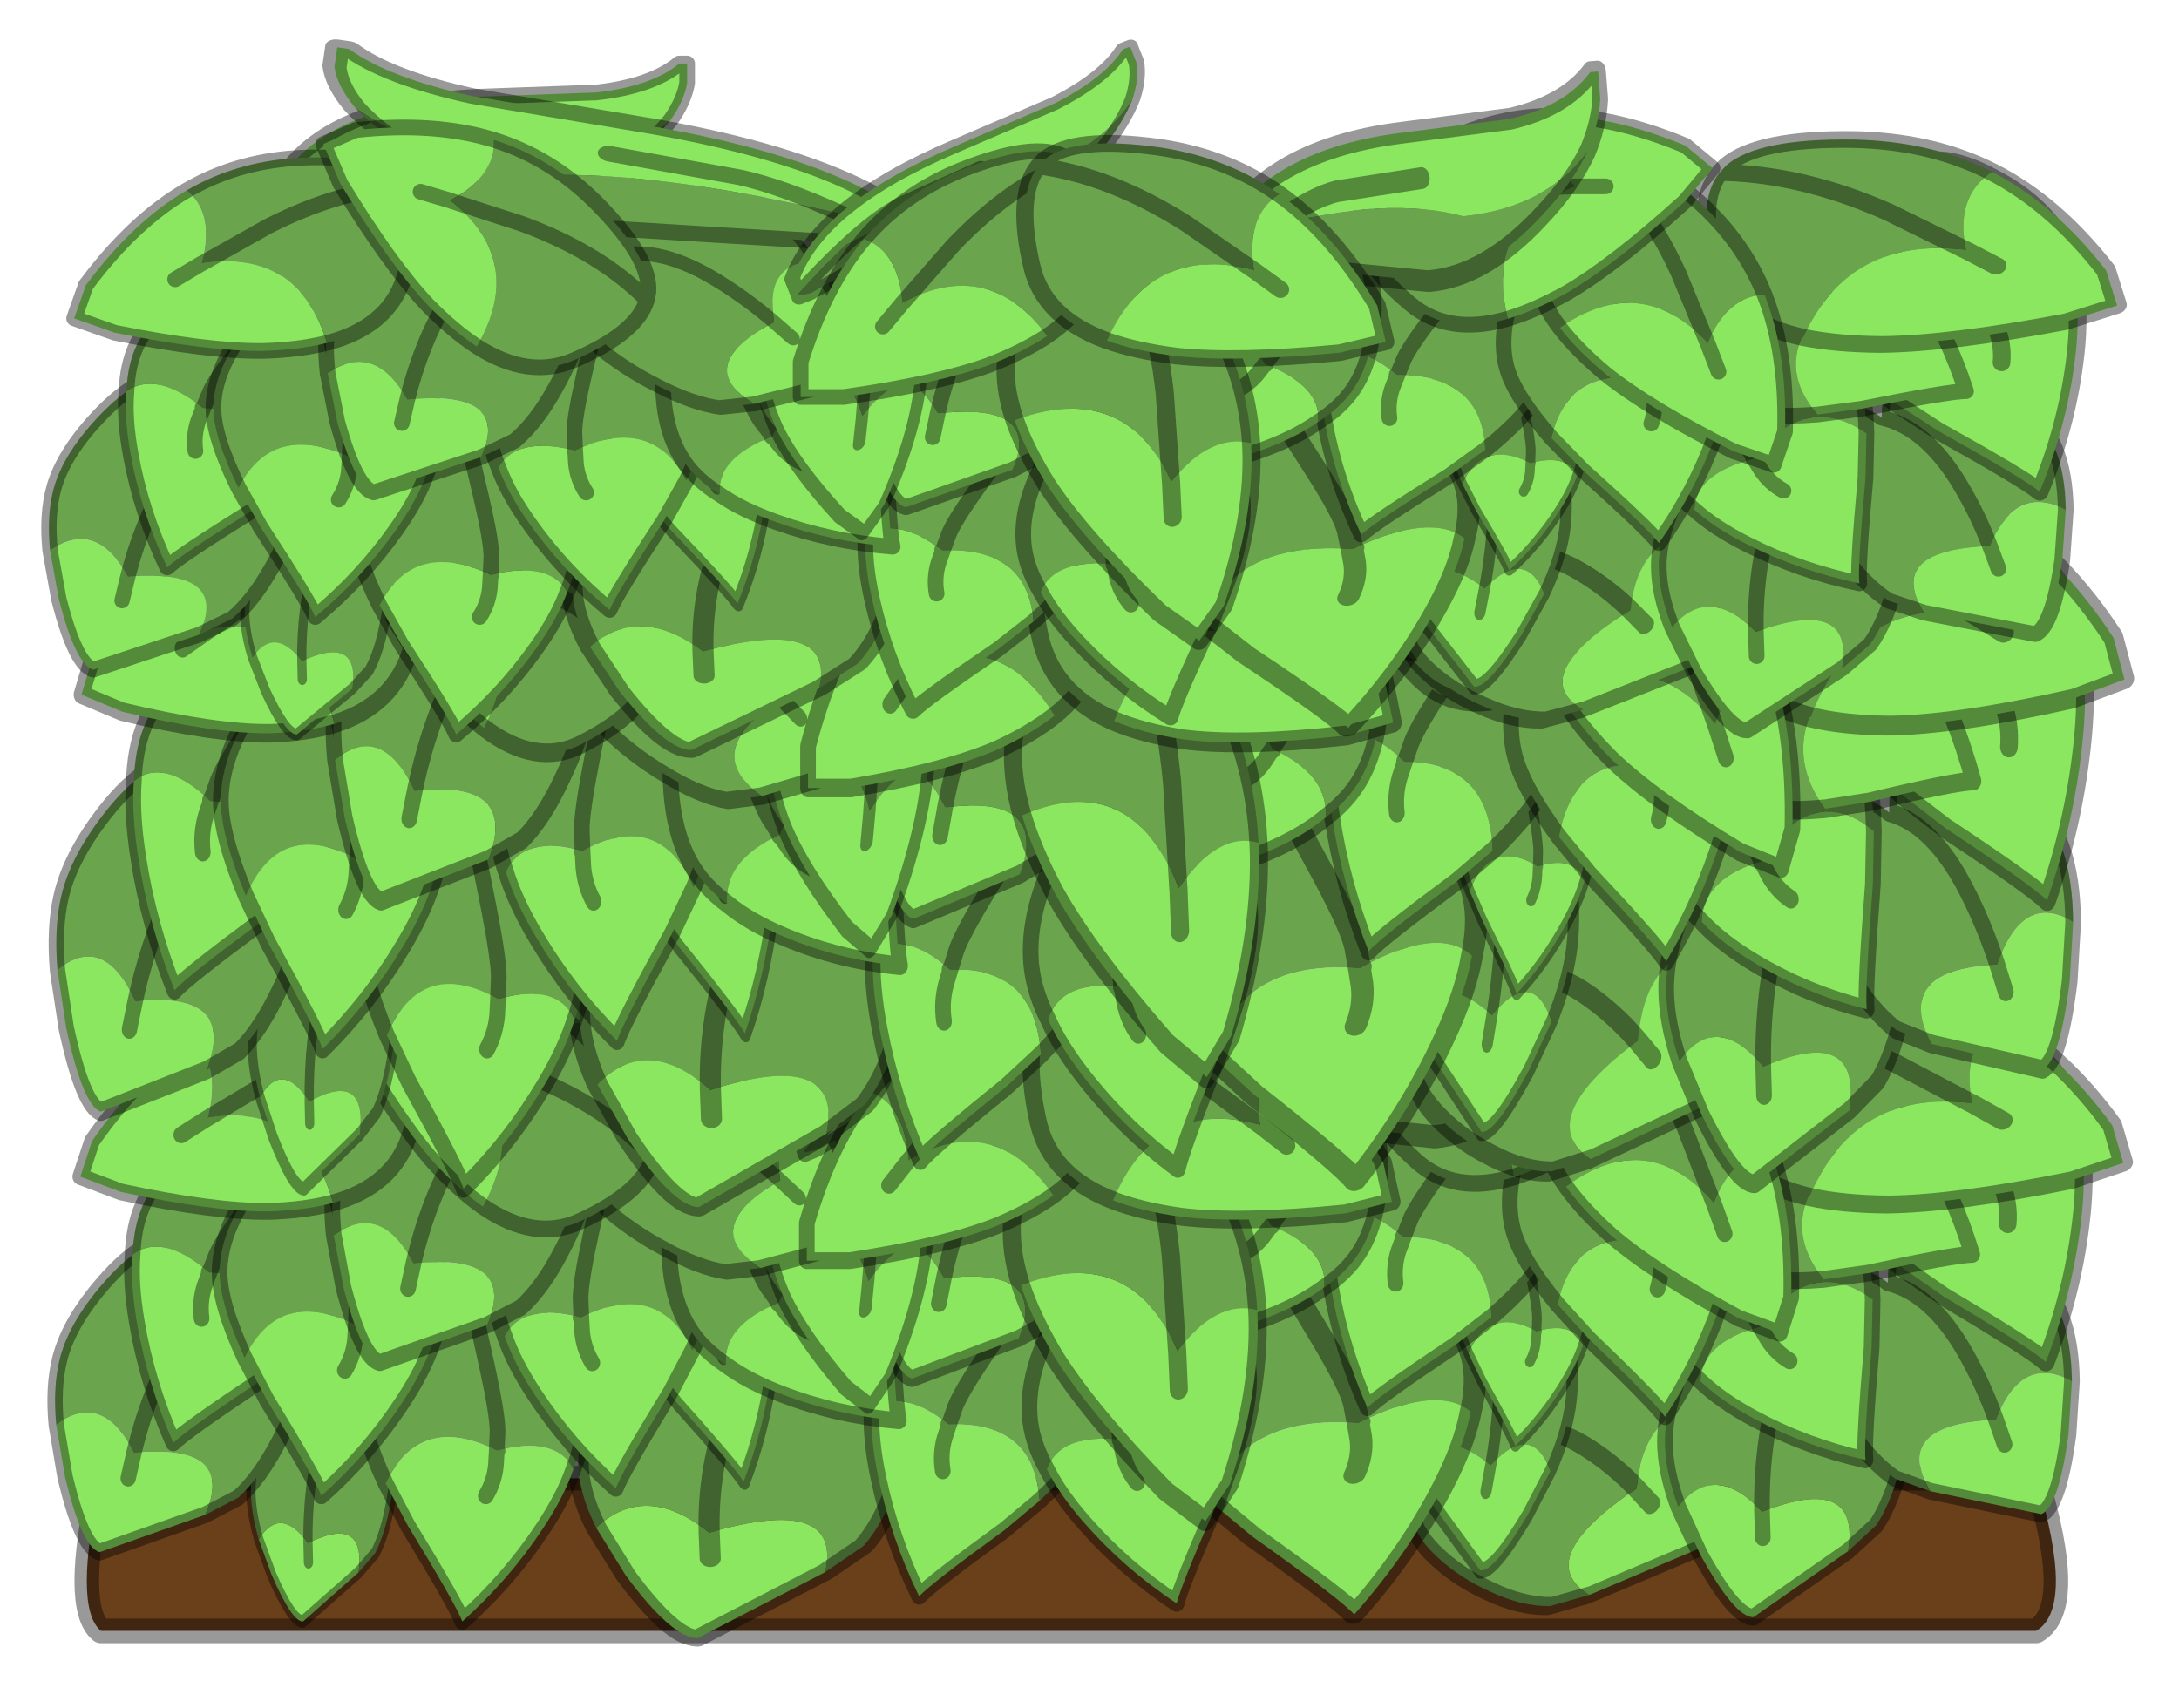 <?xml version="1.0" encoding="UTF-8" standalone="no"?>
<svg xmlns:ffdec="https://www.free-decompiler.com/flash" xmlns:xlink="http://www.w3.org/1999/xlink" ffdec:objectType="frame" height="69.4px" width="88.5px" xmlns="http://www.w3.org/2000/svg">
  <g transform="matrix(1.0, 0.0, 0.0, 1.0, 43.8, 65.65)">
    <use ffdec:characterId="280" height="7.2" transform="matrix(1.0, 0.0, 0.0, 1.0, -40.8, -6.1)" width="81.0" xlink:href="#decoration183-shape0"/>
    <filter id="decoration183-filter0">
      <feColorMatrix in="SourceGraphic" result="filterResult0" type="matrix" values="0.717 0.25 0.034 0.0 -0.306 0.127 0.84 0.034 0.0 -0.306 0.127 0.25 0.624 0.0 -0.306 0.0 0.0 0.0 1.0 0.0"/>
    </filter>
    <use ffdec:characterId="289" filter="url(#decoration183-filter0)" height="52.1" transform="matrix(0.636, 0.0, 0.0, 0.68, -43.531, -31.676)" width="138.7" xlink:href="#decoration183-sprite0"/>
    <filter id="decoration183-filter1">
      <feColorMatrix in="SourceGraphic" result="filterResult1" type="matrix" values="0.896 0.091 0.012 0.0 -0.078 0.046 0.941 0.012 0.0 -0.078 0.046 0.091 0.862 0.0 -0.078 0.0 0.0 0.0 1.0 0.0"/>
    </filter>
    <use ffdec:characterId="289" filter="url(#decoration183-filter1)" height="52.1" transform="matrix(0.636, 0.0, 0.0, 0.755, -43.481, -52.779)" width="138.7" xlink:href="#decoration183-sprite0"/>
    <use ffdec:characterId="290" height="52.1" transform="matrix(0.636, 0.0, 0.0, 0.636, -43.781, -65.645)" width="138.7" xlink:href="#decoration183-sprite5"/>
  </g>
  <defs>
    <g id="decoration183-shape0" transform="matrix(1.0, 0.0, 0.0, 1.0, 40.8, 6.1)">
      <path d="M38.9 -5.6 Q40.5 -0.35 38.9 0.6 L-39.7 0.6 Q-40.85 -0.35 -39.7 -5.6 L38.9 -5.6" fill="#6a401a" fill-rule="evenodd" stroke="none"/>
      <path d="M38.9 -5.6 L-39.7 -5.6 Q-40.85 -0.35 -39.7 0.6 L38.9 0.6 Q40.5 -0.35 38.9 -5.6 Z" fill="none" stroke="#000000" stroke-linecap="round" stroke-linejoin="round" stroke-opacity="0.4" stroke-width="1.0"/>
    </g>
    <g id="decoration183-sprite0" transform="matrix(1.0, 0.0, 0.0, 1.0, 0.6, 0.7)">
      <use ffdec:characterId="282" height="10.0" transform="matrix(1.0, 0.0, 0.0, 1.0, 17.25, 2.85)" width="26.5" xlink:href="#decoration183-sprite1"/>
      <use ffdec:characterId="284" height="20.5" transform="matrix(-0.83, 0.896, 0.658, 0.61, 100.036, 23.897)" width="16.75" xlink:href="#decoration183-sprite2"/>
      <use ffdec:characterId="284" height="20.5" transform="matrix(-0.703, -0.12, -0.168, 0.986, 101.186, 24.167)" width="16.75" xlink:href="#decoration183-sprite2"/>
      <use ffdec:characterId="284" height="20.5" transform="matrix(1.443, 0.0, 0.0, 1.0, 59.279, 16.85)" width="16.75" xlink:href="#decoration183-sprite2"/>
      <use ffdec:characterId="284" height="20.5" transform="matrix(1.0, 0.0, 0.0, 1.0, 104.8, 25.95)" width="16.75" xlink:href="#decoration183-sprite2"/>
      <use ffdec:characterId="284" height="20.5" transform="matrix(-0.926, 0.378, 0.378, 0.926, 127.474, 18.948)" width="16.75" xlink:href="#decoration183-sprite2"/>
      <use ffdec:characterId="284" height="20.5" transform="matrix(1.349, 0.0, 0.0, 1.0, 35.226, 27.2)" width="16.75" xlink:href="#decoration183-sprite2"/>
      <use ffdec:characterId="284" height="20.5" transform="matrix(0.588, 0.0, 0.0, 0.744, 14.706, 31.328)" width="16.75" xlink:href="#decoration183-sprite2"/>
      <use ffdec:characterId="284" height="20.5" transform="matrix(0.942, 0.26, -0.266, 0.964, 4.862, 21.188)" width="16.75" xlink:href="#decoration183-sprite2"/>
      <use ffdec:characterId="286" height="20.75" transform="matrix(-0.683, 0.229, 0.317, 0.948, 45.683, 16.762)" width="15.25" xlink:href="#decoration183-sprite3"/>
      <use ffdec:characterId="286" height="20.75" transform="matrix(-1.404, 0.376, 0.278, 1.039, 91.413, 21.643)" width="15.25" xlink:href="#decoration183-sprite3"/>
      <use ffdec:characterId="286" height="20.75" transform="matrix(-1.0, 0.0, 0.0, 1.0, 36.75, 25.95)" width="15.25" xlink:href="#decoration183-sprite3"/>
      <use ffdec:characterId="286" height="20.75" transform="matrix(-0.613, 0.0, 0.0, 0.672, 100.806, 22.114)" width="15.25" xlink:href="#decoration183-sprite3"/>
      <use ffdec:characterId="286" height="20.75" transform="matrix(0.922, 0.386, -0.386, 0.922, 57.882, 22.846)" width="15.25" xlink:href="#decoration183-sprite3"/>
      <use ffdec:characterId="286" height="20.75" transform="matrix(0.907, 0.422, -0.422, 0.907, 11.108, 13.686)" width="15.25" xlink:href="#decoration183-sprite3"/>
      <use ffdec:characterId="286" height="20.75" transform="matrix(1.0, 0.0, 0.0, 1.0, 30.05, 18.0)" width="15.25" xlink:href="#decoration183-sprite3"/>
      <use ffdec:characterId="286" height="20.75" transform="matrix(0.817, -0.577, 0.577, 0.817, 37.953, 22.43)" width="15.25" xlink:href="#decoration183-sprite3"/>
      <use ffdec:characterId="286" height="20.75" transform="matrix(0.907, 0.422, -0.422, 0.907, 87.358, 11.586)" width="15.25" xlink:href="#decoration183-sprite3"/>
      <use ffdec:characterId="286" height="20.75" transform="matrix(0.883, -0.469, 0.469, 0.883, 101.324, 22.543)" width="15.25" xlink:href="#decoration183-sprite3"/>
      <use ffdec:characterId="286" height="20.75" transform="matrix(0.99, -0.139, 0.139, 0.99, 63.135, 26.224)" width="15.25" xlink:href="#decoration183-sprite3"/>
      <use ffdec:characterId="286" height="20.75" transform="matrix(-0.966, 0.258, 0.258, 0.966, 108.054, 12.288)" width="15.25" xlink:href="#decoration183-sprite3"/>
      <use ffdec:characterId="286" height="20.75" transform="matrix(-0.997, 0.524, 0.524, 0.997, 127.237, 6.19)" width="15.25" xlink:href="#decoration183-sprite3"/>
      <use ffdec:characterId="286" height="20.75" transform="matrix(-0.822, -0.569, -0.569, 0.822, 90.846, 17.723)" width="15.25" xlink:href="#decoration183-sprite3"/>
      <use ffdec:characterId="286" height="20.75" transform="matrix(-1.0, 0.0, 0.0, 1.0, 27.75, 18.45)" width="15.25" xlink:href="#decoration183-sprite3"/>
      <use ffdec:characterId="286" height="20.75" transform="matrix(-0.371, 0.929, 0.929, 0.371, 109.171, 9.1)" width="15.25" xlink:href="#decoration183-sprite3"/>
      <use ffdec:characterId="284" height="20.5" transform="matrix(0.966, 0.258, -0.258, 0.966, 22.446, 9.838)" width="16.75" xlink:href="#decoration183-sprite2"/>
      <use ffdec:characterId="284" height="20.5" transform="matrix(0.972, 0.237, -0.237, 0.972, 55.983, 10.796)" width="16.75" xlink:href="#decoration183-sprite2"/>
      <use ffdec:characterId="288" height="16.7" transform="matrix(0.555, 0.4, -0.584, 0.812, 53.164, 12.394)" width="20.0" xlink:href="#decoration183-sprite4"/>
      <use ffdec:characterId="284" height="20.5" transform="matrix(-0.56, 0.678, 0.771, 0.637, 41.994, 6.593)" width="16.75" xlink:href="#decoration183-sprite2"/>
      <use ffdec:characterId="288" height="16.7" transform="matrix(1.195, -0.376, 0.313, 0.997, 106.196, 9.99)" width="20.0" xlink:href="#decoration183-sprite4"/>
      <use ffdec:characterId="288" height="16.7" transform="matrix(0.947, 0.322, -0.322, 0.947, 99.387, 7.366)" width="20.0" xlink:href="#decoration183-sprite4"/>
      <use ffdec:characterId="288" height="16.7" transform="matrix(0.921, 0.65, -0.697, 0.988, 69.288, 11.531)" width="20.0" xlink:href="#decoration183-sprite4"/>
      <use ffdec:characterId="288" height="16.7" transform="matrix(-0.943, -0.333, -0.333, 0.943, 27.888, 10.845)" width="20.0" xlink:href="#decoration183-sprite4"/>
      <use ffdec:characterId="288" height="16.7" transform="matrix(0.64, -0.769, 0.769, 0.64, 83.796, 14.665)" width="20.0" xlink:href="#decoration183-sprite4"/>
      <use ffdec:characterId="282" height="10.0" transform="matrix(-1.533, -0.221, -0.143, 0.99, 60.838, 7.566)" width="26.5" xlink:href="#decoration183-sprite1"/>
      <use ffdec:characterId="288" height="16.7" transform="matrix(-0.395, -0.919, -0.919, 0.395, 42.607, 20.012)" width="20.0" xlink:href="#decoration183-sprite4"/>
      <use ffdec:characterId="282" height="10.0" transform="matrix(0.931, -0.366, 0.319, 0.812, 47.175, 11.377)" width="26.5" xlink:href="#decoration183-sprite1"/>
      <use ffdec:characterId="288" height="16.7" transform="matrix(-1.0, 0.0, 0.0, 1.0, 70.0, 8.45)" width="20.0" xlink:href="#decoration183-sprite4"/>
      <use ffdec:characterId="282" height="10.0" transform="matrix(0.997, -0.078, 0.108, 1.385, 75.448, 5.197)" width="26.5" xlink:href="#decoration183-sprite1"/>
      <use ffdec:characterId="288" height="16.7" transform="matrix(1.071, -0.251, 0.243, 1.035, 63.043, 9.258)" width="20.0" xlink:href="#decoration183-sprite4"/>
    </g>
    <g id="decoration183-sprite1" transform="matrix(1.0, 0.0, 0.0, 1.0, 0.5, 0.5)">
      <use ffdec:characterId="281" height="10.0" transform="matrix(1.0, 0.0, 0.0, 1.0, -0.5, -0.5)" width="26.5" xlink:href="#decoration183-shape1"/>
    </g>
    <g id="decoration183-shape1" transform="matrix(1.0, 0.0, 0.0, 1.0, 0.5, 0.5)">
      <path d="M0.0 7.95 L0.0 6.75 Q3.35 2.4 12.75 2.1 L19.7 1.85 Q23.25 1.45 25.0 0.0 L25.5 0.0 25.5 1.25 Q25.3 2.4 24.45 3.6 21.55 6.05 16.2 6.15 11.5 4.95 4.0 5.9 2.2 6.7 0.0 7.95 M13.75 4.25 L8.3 4.55 Q6.55 4.75 4.0 5.9 6.55 4.75 8.3 4.55 L13.75 4.25" fill="#8be760" fill-rule="evenodd" stroke="none"/>
      <path d="M24.45 3.6 Q23.35 5.0 21.2 6.4 17.3 9.0 13.65 9.0 L8.9 8.4 3.9 7.75 2.35 8.0 0.75 8.25 0.0 8.1 0.0 7.95 Q2.2 6.7 4.0 5.9 11.5 4.95 16.2 6.15 21.55 6.05 24.45 3.6" fill="#6aa54e" fill-rule="evenodd" stroke="none"/>
      <path d="M0.0 7.95 L0.0 6.75 Q3.35 2.4 12.75 2.1 L19.7 1.85 Q23.25 1.45 25.0 0.0 L25.5 0.0 25.5 1.25 Q25.3 2.4 24.45 3.6 23.35 5.0 21.2 6.4 17.3 9.0 13.65 9.0 L8.9 8.4 3.9 7.75 2.35 8.0 0.75 8.25 0.0 8.25 0.0 8.1 0.0 7.95 Q2.2 6.7 4.0 5.9 6.55 4.75 8.3 4.55 L13.75 4.25 M0.75 8.25 L0.0 8.1" fill="none" stroke="#000000" stroke-linecap="round" stroke-linejoin="round" stroke-opacity="0.4" stroke-width="1.0"/>
    </g>
    <g id="decoration183-sprite2" transform="matrix(1.0, 0.0, 0.0, 1.0, 0.5, 0.5)">
      <use ffdec:characterId="283" height="20.5" transform="matrix(1.0, 0.0, 0.0, 1.0, -0.5, -0.5)" width="16.75" xlink:href="#decoration183-shape2"/>
    </g>
    <g id="decoration183-shape2" transform="matrix(1.0, 0.0, 0.0, 1.0, 0.5, 0.5)">
      <path d="M6.2 13.2 Q12.5 10.9 11.7 15.55 L5.65 19.5 Q4.45 19.5 2.25 15.75 L0.85 12.9 Q3.2 10.15 6.2 13.2 L6.25 14.75 6.2 13.2" fill="#8be760" fill-rule="evenodd" stroke="none"/>
      <path d="M9.5 3.0 Q10.0 2.15 11.05 1.4 12.0 0.75 12.5 0.75 14.1 0.75 15.0 2.25 15.75 3.55 15.75 5.5 15.75 7.75 15.15 10.05 14.55 12.5 13.5 14.0 L11.7 15.55 Q12.5 10.9 6.2 13.2 6.15 10.95 6.5 8.75 7.15 4.65 9.5 3.0 7.15 4.65 6.5 8.75 6.15 10.95 6.2 13.2 3.2 10.15 0.85 12.9 0.0 10.75 0.0 9.0 0.0 6.6 1.75 3.5 3.75 0.0 6.15 0.0 L7.5 0.1 Q8.4 0.4 9.5 3.0" fill="#6aa54e" fill-rule="evenodd" stroke="none"/>
      <path d="M11.7 15.55 L13.5 14.0 Q14.55 12.5 15.15 10.05 15.75 7.75 15.75 5.5 15.75 3.55 15.0 2.25 14.1 0.75 12.5 0.75 12.0 0.75 11.05 1.4 10.0 2.15 9.5 3.0 7.15 4.65 6.5 8.75 6.15 10.95 6.2 13.2 L6.25 14.75 M11.7 15.55 L5.65 19.5 Q4.45 19.5 2.25 15.75 L0.85 12.9 Q0.0 10.75 0.0 9.0 0.0 6.6 1.75 3.5 3.75 0.0 6.15 0.0 L7.5 0.1 Q8.4 0.4 9.5 3.0" fill="none" stroke="#000000" stroke-linecap="round" stroke-linejoin="round" stroke-opacity="0.4" stroke-width="1.0"/>
    </g>
    <g id="decoration183-sprite3" transform="matrix(1.0, 0.0, 0.0, 1.0, 0.5, 0.5)">
      <use ffdec:characterId="285" height="20.75" transform="matrix(1.0, 0.0, 0.0, 1.0, -0.5, -0.5)" width="15.25" xlink:href="#decoration183-shape3"/>
    </g>
    <g id="decoration183-shape3" transform="matrix(1.0, 0.0, 0.0, 1.0, 0.5, 0.5)">
      <path d="M12.65 11.5 L11.25 14.0 Q8.15 18.75 7.75 19.75 4.75 17.25 2.6 14.2 1.25 12.3 0.65 10.65 1.8 8.65 5.5 9.55 L5.55 9.55 5.6 10.4 Q5.7 11.4 6.25 12.25 5.7 11.4 5.6 10.4 L5.55 9.55 Q10.45 7.25 12.65 11.5" fill="#8be760" fill-rule="evenodd" stroke="none"/>
      <path d="M0.65 10.65 Q0.0 9.1 0.0 7.75 0.0 5.35 1.8 2.75 3.65 0.0 5.65 0.0 6.3 0.0 7.0 1.0 L8.6 0.65 10.0 0.25 Q11.65 0.25 13.0 2.5 14.25 4.55 14.25 6.4 14.25 8.25 12.65 11.5 10.45 7.25 5.55 9.55 L5.5 9.55 Q1.8 8.65 0.65 10.65 M7.0 1.0 L6.15 4.6 Q5.5 7.4 5.5 8.4 L5.55 9.55 5.5 8.4 Q5.5 7.4 6.15 4.6 L7.0 1.0" fill="#6aa54e" fill-rule="evenodd" stroke="none"/>
      <path d="M0.65 10.65 Q0.0 9.1 0.0 7.75 0.0 5.35 1.8 2.75 3.65 0.0 5.65 0.0 6.3 0.0 7.0 1.0 L8.6 0.65 10.0 0.25 Q11.65 0.25 13.0 2.5 14.25 4.55 14.25 6.4 14.25 8.25 12.65 11.5 L11.25 14.0 Q8.15 18.75 7.75 19.75 4.75 17.25 2.6 14.2 1.25 12.3 0.65 10.65 M5.5 9.55 L5.55 9.55 5.5 8.4 Q5.5 7.4 6.15 4.6 L7.0 1.0 M5.55 9.55 L5.6 10.4 Q5.7 11.4 6.25 12.25" fill="none" stroke="#000000" stroke-linecap="round" stroke-linejoin="round" stroke-opacity="0.4" stroke-width="1.0"/>
    </g>
    <g id="decoration183-sprite4" transform="matrix(1.0, 0.0, 0.0, 1.0, 0.5, 0.5)">
      <use ffdec:characterId="287" height="16.7" transform="matrix(1.0, 0.0, 0.0, 1.0, -0.5, -0.5)" width="20.0" xlink:href="#decoration183-shape4"/>
    </g>
    <g id="decoration183-shape4" transform="matrix(1.0, 0.0, 0.0, 1.0, 0.5, 0.5)">
      <path d="M14.95 5.6 Q17.5 8.6 19.0 13.45 L19.0 15.7 16.25 15.7 Q10.25 14.85 6.95 13.65 4.75 12.8 3.25 11.8 7.0 6.75 12.45 9.65 L12.5 9.7 Q12.75 6.4 14.95 5.6 M13.75 11.2 L12.5 9.7 13.75 11.2" fill="#8be760" fill-rule="evenodd" stroke="none"/>
      <path d="M3.25 11.8 Q0.0 9.6 0.0 6.45 0.0 2.05 1.7 0.65 L2.15 0.35 Q4.1 -0.65 8.75 1.2 12.2 2.6 14.55 5.15 L14.95 5.6 Q12.75 6.4 12.5 9.7 L12.45 9.65 Q7.0 6.75 3.25 11.8 M1.7 0.65 Q5.65 2.2 9.3 6.05 L12.45 9.65 9.3 6.05 Q5.65 2.2 1.7 0.65" fill="#6aa54e" fill-rule="evenodd" stroke="none"/>
      <path d="M3.25 11.8 Q0.0 9.6 0.0 6.45 0.0 2.05 1.7 0.65 L2.15 0.35 Q4.1 -0.65 8.75 1.2 12.2 2.6 14.55 5.15 L14.95 5.6 Q17.5 8.6 19.0 13.45 L19.0 15.7 16.25 15.7 Q10.25 14.85 6.95 13.65 4.75 12.8 3.25 11.8 M12.45 9.65 L9.3 6.05 Q5.65 2.2 1.7 0.65 M12.45 9.65 L12.5 9.7 13.75 11.2" fill="none" stroke="#000000" stroke-linecap="round" stroke-linejoin="round" stroke-opacity="0.4" stroke-width="1.0"/>
    </g>
    <g id="decoration183-sprite5" transform="matrix(1.0, 0.0, 0.0, 1.0, 0.6, 0.7)">
      <use ffdec:characterId="282" height="10.0" transform="matrix(1.0, 0.0, 0.0, 1.0, 17.25, 2.85)" width="26.5" xlink:href="#decoration183-sprite1"/>
      <use ffdec:characterId="284" height="20.5" transform="matrix(-0.83, 0.896, 0.658, 0.61, 100.036, 23.897)" width="16.75" xlink:href="#decoration183-sprite2"/>
      <use ffdec:characterId="284" height="20.5" transform="matrix(-0.703, -0.12, -0.168, 0.986, 101.186, 24.167)" width="16.75" xlink:href="#decoration183-sprite2"/>
      <use ffdec:characterId="284" height="20.5" transform="matrix(1.443, 0.0, 0.0, 1.0, 59.279, 16.85)" width="16.75" xlink:href="#decoration183-sprite2"/>
      <use ffdec:characterId="284" height="20.5" transform="matrix(1.0, 0.0, 0.0, 1.0, 104.8, 25.95)" width="16.75" xlink:href="#decoration183-sprite2"/>
      <use ffdec:characterId="284" height="20.5" transform="matrix(-0.926, 0.378, 0.378, 0.926, 127.474, 18.948)" width="16.75" xlink:href="#decoration183-sprite2"/>
      <use ffdec:characterId="284" height="20.5" transform="matrix(1.349, 0.0, 0.0, 1.0, 35.226, 27.2)" width="16.75" xlink:href="#decoration183-sprite2"/>
      <use ffdec:characterId="284" height="20.5" transform="matrix(0.588, 0.0, 0.0, 0.744, 14.706, 31.328)" width="16.75" xlink:href="#decoration183-sprite2"/>
      <use ffdec:characterId="284" height="20.5" transform="matrix(0.942, 0.26, -0.266, 0.964, 4.862, 21.188)" width="16.75" xlink:href="#decoration183-sprite2"/>
      <use ffdec:characterId="286" height="20.75" transform="matrix(-0.683, 0.229, 0.317, 0.948, 45.683, 16.762)" width="15.25" xlink:href="#decoration183-sprite3"/>
      <use ffdec:characterId="286" height="20.75" transform="matrix(-1.404, 0.376, 0.278, 1.039, 91.413, 21.643)" width="15.25" xlink:href="#decoration183-sprite3"/>
      <use ffdec:characterId="286" height="20.75" transform="matrix(-1.0, 0.0, 0.0, 1.0, 36.75, 25.95)" width="15.25" xlink:href="#decoration183-sprite3"/>
      <use ffdec:characterId="286" height="20.75" transform="matrix(-0.613, 0.0, 0.0, 0.672, 100.806, 22.114)" width="15.25" xlink:href="#decoration183-sprite3"/>
      <use ffdec:characterId="286" height="20.75" transform="matrix(0.922, 0.386, -0.386, 0.922, 57.882, 22.846)" width="15.25" xlink:href="#decoration183-sprite3"/>
      <use ffdec:characterId="286" height="20.75" transform="matrix(0.907, 0.422, -0.422, 0.907, 11.108, 13.686)" width="15.25" xlink:href="#decoration183-sprite3"/>
      <use ffdec:characterId="286" height="20.75" transform="matrix(1.0, 0.0, 0.0, 1.0, 30.05, 18.0)" width="15.25" xlink:href="#decoration183-sprite3"/>
      <use ffdec:characterId="286" height="20.75" transform="matrix(0.817, -0.577, 0.577, 0.817, 37.953, 22.43)" width="15.25" xlink:href="#decoration183-sprite3"/>
      <use ffdec:characterId="286" height="20.75" transform="matrix(0.907, 0.422, -0.422, 0.907, 87.358, 11.586)" width="15.25" xlink:href="#decoration183-sprite3"/>
      <use ffdec:characterId="286" height="20.75" transform="matrix(0.883, -0.469, 0.469, 0.883, 101.324, 22.543)" width="15.25" xlink:href="#decoration183-sprite3"/>
      <use ffdec:characterId="286" height="20.75" transform="matrix(0.99, -0.139, 0.139, 0.99, 63.135, 26.224)" width="15.25" xlink:href="#decoration183-sprite3"/>
      <use ffdec:characterId="286" height="20.75" transform="matrix(-0.966, 0.258, 0.258, 0.966, 108.054, 12.288)" width="15.25" xlink:href="#decoration183-sprite3"/>
      <use ffdec:characterId="286" height="20.75" transform="matrix(-0.997, 0.524, 0.524, 0.997, 127.237, 6.19)" width="15.25" xlink:href="#decoration183-sprite3"/>
      <use ffdec:characterId="286" height="20.75" transform="matrix(-0.822, -0.569, -0.569, 0.822, 90.846, 17.723)" width="15.25" xlink:href="#decoration183-sprite3"/>
      <use ffdec:characterId="286" height="20.75" transform="matrix(-1.0, 0.0, 0.0, 1.0, 27.75, 18.45)" width="15.25" xlink:href="#decoration183-sprite3"/>
      <use ffdec:characterId="286" height="20.75" transform="matrix(-0.371, 0.929, 0.929, 0.371, 109.171, 9.1)" width="15.25" xlink:href="#decoration183-sprite3"/>
      <use ffdec:characterId="284" height="20.5" transform="matrix(0.966, 0.258, -0.258, 0.966, 22.446, 9.838)" width="16.75" xlink:href="#decoration183-sprite2"/>
      <use ffdec:characterId="284" height="20.5" transform="matrix(0.972, 0.237, -0.237, 0.972, 55.983, 10.796)" width="16.75" xlink:href="#decoration183-sprite2"/>
      <use ffdec:characterId="288" height="16.7" transform="matrix(0.555, 0.4, -0.584, 0.812, 53.164, 12.394)" width="20.0" xlink:href="#decoration183-sprite4"/>
      <use ffdec:characterId="284" height="20.5" transform="matrix(-0.56, 0.678, 0.771, 0.637, 41.994, 6.593)" width="16.75" xlink:href="#decoration183-sprite2"/>
      <use ffdec:characterId="288" height="16.7" transform="matrix(1.195, -0.376, 0.313, 0.997, 106.196, 9.99)" width="20.0" xlink:href="#decoration183-sprite4"/>
      <use ffdec:characterId="288" height="16.7" transform="matrix(0.947, 0.322, -0.322, 0.947, 99.387, 7.366)" width="20.0" xlink:href="#decoration183-sprite4"/>
      <use ffdec:characterId="288" height="16.7" transform="matrix(0.921, 0.65, -0.697, 0.988, 69.288, 11.531)" width="20.0" xlink:href="#decoration183-sprite4"/>
      <use ffdec:characterId="288" height="16.7" transform="matrix(-0.943, -0.333, -0.333, 0.943, 27.888, 10.845)" width="20.0" xlink:href="#decoration183-sprite4"/>
      <use ffdec:characterId="288" height="16.7" transform="matrix(0.64, -0.769, 0.769, 0.64, 83.796, 14.665)" width="20.0" xlink:href="#decoration183-sprite4"/>
      <use ffdec:characterId="282" height="10.0" transform="matrix(-1.533, -0.221, -0.143, 0.99, 60.838, 7.566)" width="26.5" xlink:href="#decoration183-sprite1"/>
      <use ffdec:characterId="288" height="16.7" transform="matrix(-0.395, -0.919, -0.919, 0.395, 42.607, 20.012)" width="20.0" xlink:href="#decoration183-sprite4"/>
      <use ffdec:characterId="282" height="10.0" transform="matrix(0.931, -0.366, 0.319, 0.812, 47.175, 11.377)" width="26.5" xlink:href="#decoration183-sprite1"/>
      <use ffdec:characterId="288" height="16.7" transform="matrix(-1.0, 0.0, 0.0, 1.0, 70.0, 8.45)" width="20.0" xlink:href="#decoration183-sprite4"/>
      <use ffdec:characterId="282" height="10.0" transform="matrix(0.997, -0.078, 0.108, 1.385, 75.448, 5.197)" width="26.5" xlink:href="#decoration183-sprite1"/>
      <use ffdec:characterId="288" height="16.7" transform="matrix(1.071, -0.251, 0.243, 1.035, 63.043, 9.258)" width="20.0" xlink:href="#decoration183-sprite4"/>
    </g>
  </defs>
</svg>
